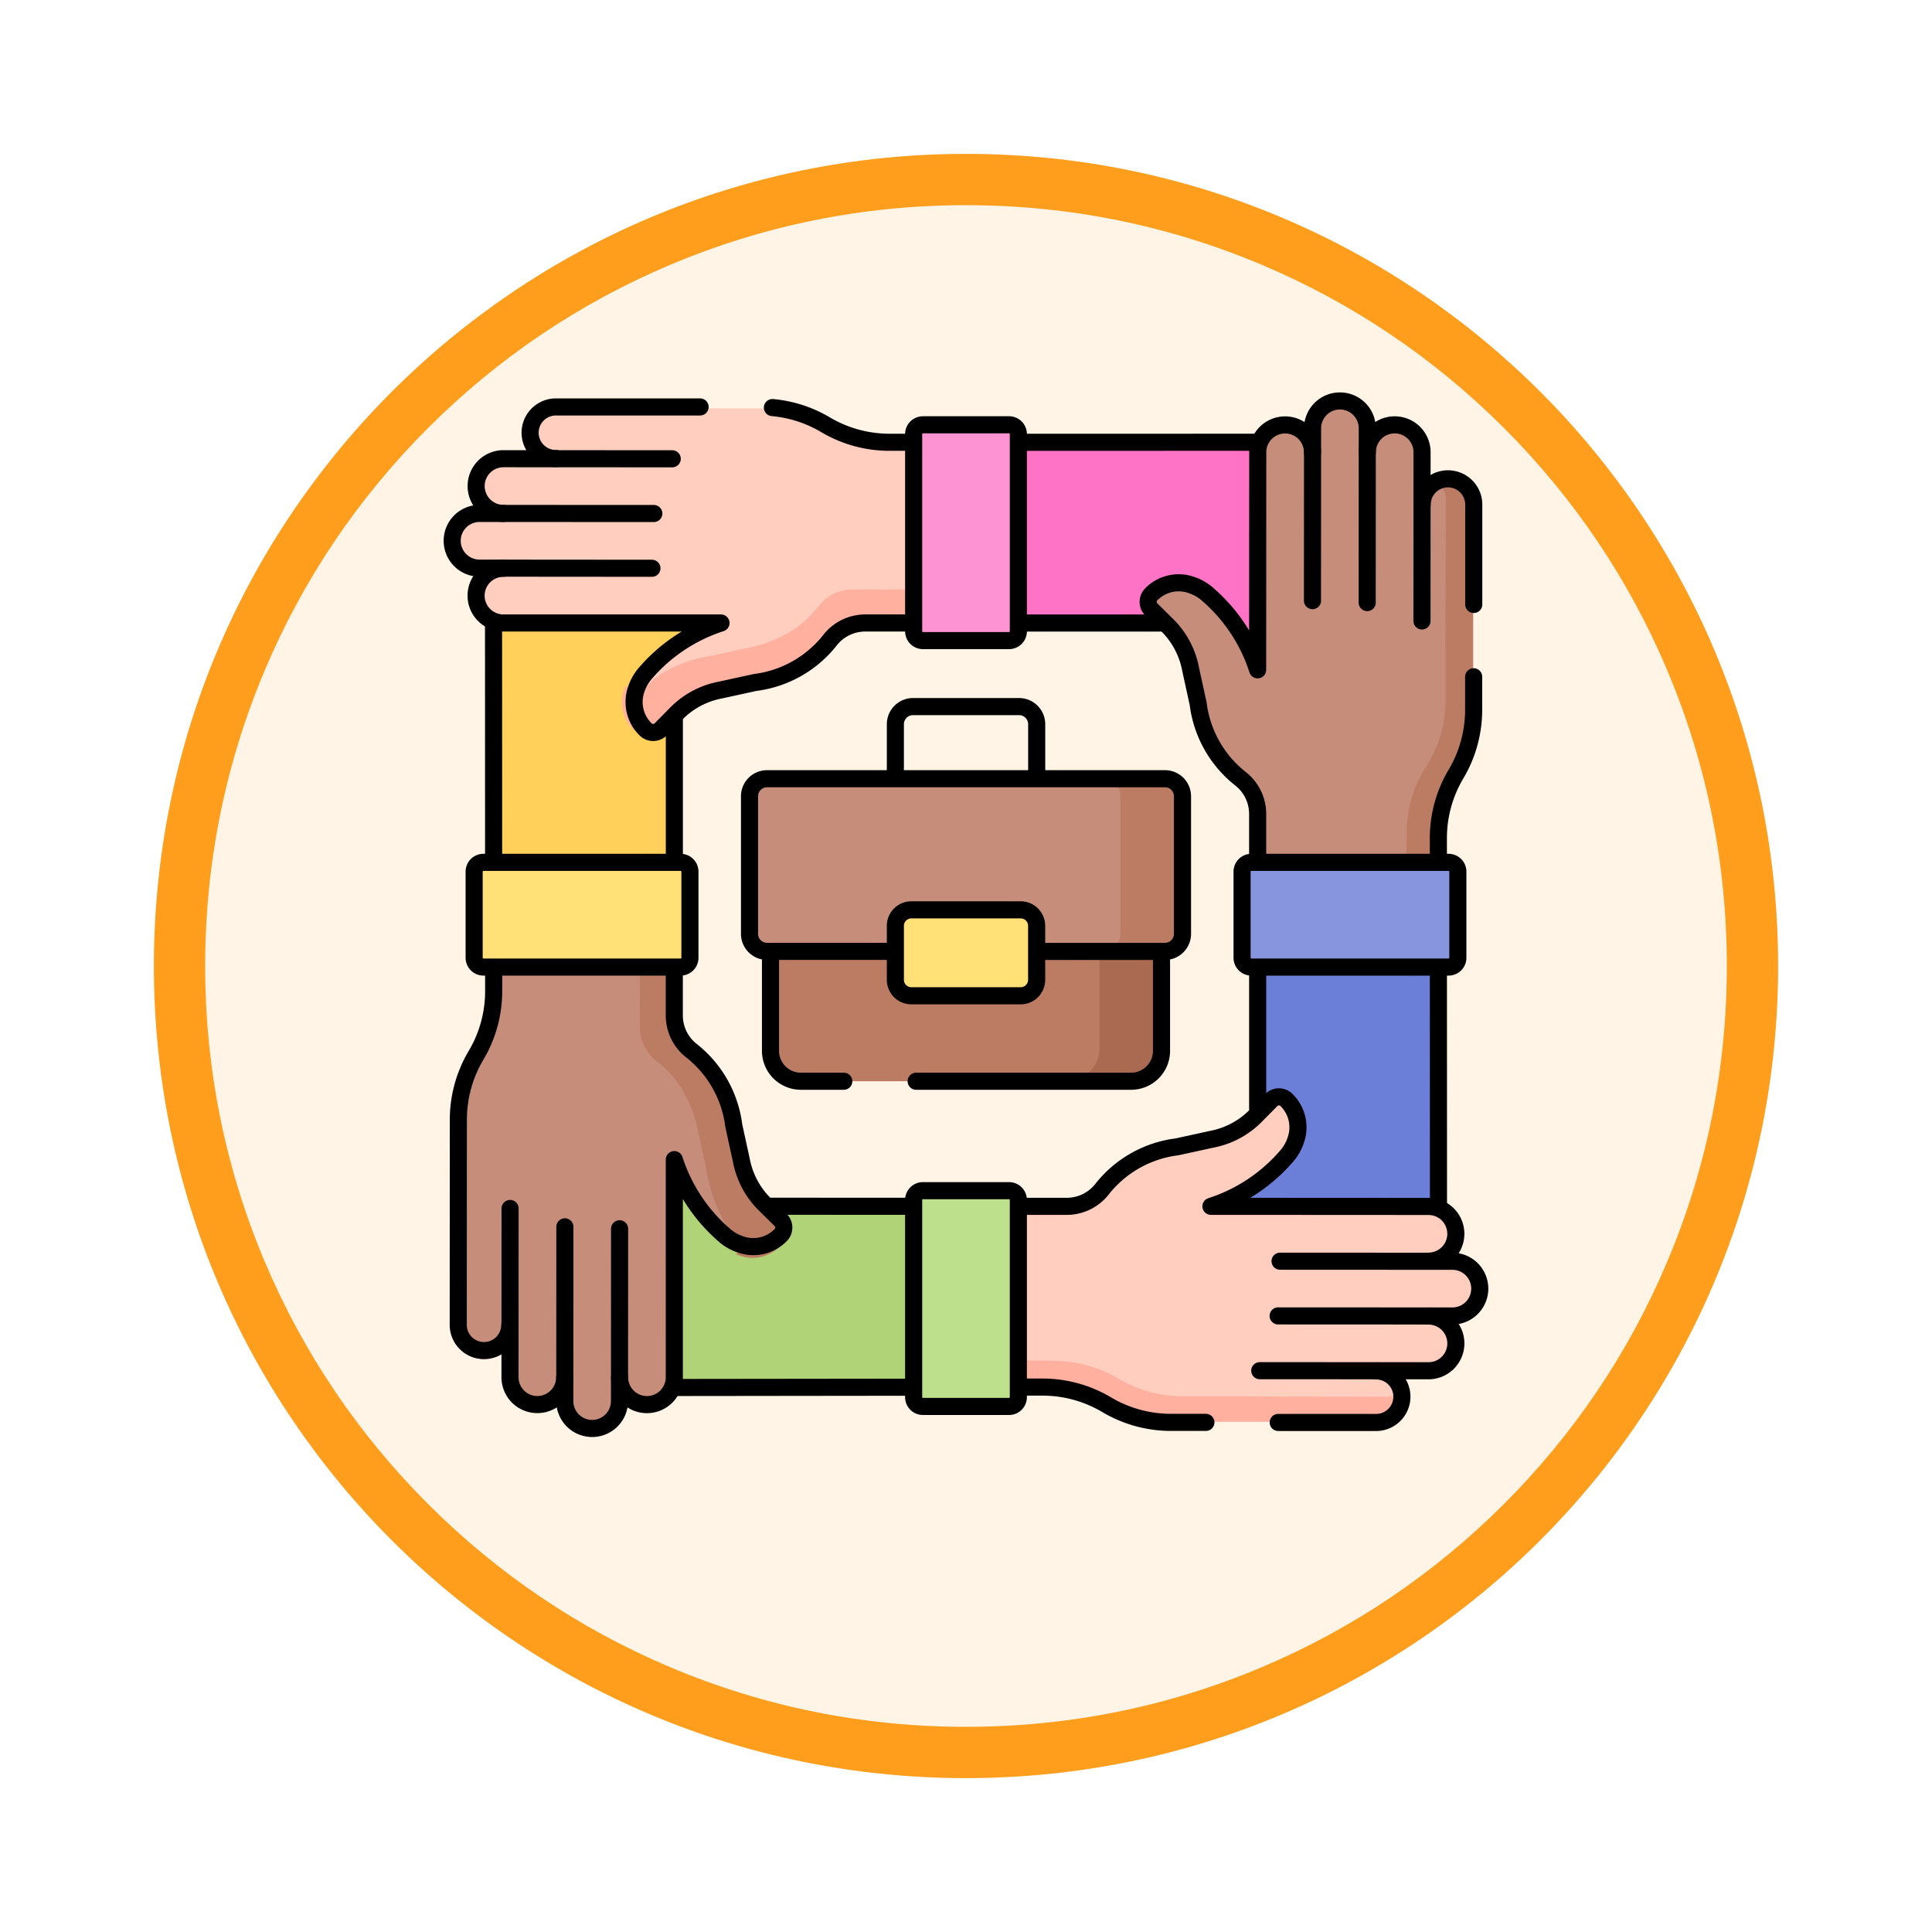 <svg xmlns="http://www.w3.org/2000/svg" xmlns:xlink="http://www.w3.org/1999/xlink" width="113" height="113" viewBox="0 0 113 113">
  <defs>
    <filter id="Trazado_982547" x="0" y="0" width="113" height="113" filterUnits="userSpaceOnUse">
      <feOffset dy="3" input="SourceAlpha"/>
      <feGaussianBlur stdDeviation="3" result="blur"/>
      <feFlood flood-opacity="0.161"/>
      <feComposite operator="in" in2="blur"/>
      <feComposite in="SourceGraphic"/>
    </filter>
  </defs>
  <g id="Grupo_1172538" data-name="Grupo 1172538" transform="translate(-171 -666)">
    <g id="Grupo_1167505" data-name="Grupo 1167505" transform="translate(0 -151)">
      <g id="Grupo_1166845" data-name="Grupo 1166845" transform="translate(180 823)">
        <g id="Grupo_1166720" data-name="Grupo 1166720">
          <g id="Grupo_1164305" data-name="Grupo 1164305" transform="translate(0)">
            <g id="Grupo_1163948" data-name="Grupo 1163948">
              <g id="Grupo_1158168" data-name="Grupo 1158168">
                <g id="Grupo_1152576" data-name="Grupo 1152576">
                  <g id="Grupo_1148633" data-name="Grupo 1148633">
                    <g id="Grupo_1148525" data-name="Grupo 1148525">
                      <g transform="matrix(1, 0, 0, 1, -9, -6)" filter="url(#Trazado_982547)">
                        <g id="Trazado_982547-2" data-name="Trazado 982547" transform="translate(9 6)" fill="#fff4e6">
                          <path d="M 47.5 93.5 C 41.289 93.5 35.265 92.284 29.595 89.886 C 24.118 87.569 19.198 84.252 14.973 80.027 C 10.748 75.802 7.431 70.882 5.114 65.405 C 2.716 59.735 1.5 53.711 1.5 47.5 C 1.5 41.289 2.716 35.265 5.114 29.595 C 7.431 24.118 10.748 19.198 14.973 14.973 C 19.198 10.748 24.118 7.431 29.595 5.114 C 35.265 2.716 41.289 1.5 47.5 1.5 C 53.711 1.5 59.735 2.716 65.405 5.114 C 70.882 7.431 75.802 10.748 80.027 14.973 C 84.252 19.198 87.569 24.118 89.886 29.595 C 92.284 35.265 93.5 41.289 93.5 47.5 C 93.5 53.711 92.284 59.735 89.886 65.405 C 87.569 70.882 84.252 75.802 80.027 80.027 C 75.802 84.252 70.882 87.569 65.405 89.886 C 59.735 92.284 53.711 93.5 47.5 93.5 Z" stroke="none"/>
                          <path d="M 47.5 3 C 41.491 3 35.664 4.176 30.18 6.496 C 24.881 8.737 20.122 11.946 16.034 16.034 C 11.946 20.122 8.737 24.881 6.496 30.18 C 4.176 35.664 3 41.491 3 47.5 C 3 53.509 4.176 59.336 6.496 64.82 C 8.737 70.119 11.946 74.878 16.034 78.966 C 20.122 83.054 24.881 86.263 30.18 88.504 C 35.664 90.824 41.491 92 47.5 92 C 53.509 92 59.336 90.824 64.82 88.504 C 70.119 86.263 74.878 83.054 78.966 78.966 C 83.054 74.878 86.263 70.119 88.504 64.82 C 90.824 59.336 92 53.509 92 47.5 C 92 41.491 90.824 35.664 88.504 30.18 C 86.263 24.881 83.054 20.122 78.966 16.034 C 74.878 11.946 70.119 8.737 64.82 6.496 C 59.336 4.176 53.509 3 47.5 3 M 47.5 0 C 73.734 0 95 21.266 95 47.5 C 95 73.734 73.734 95 47.5 95 C 21.266 95 0 73.734 0 47.5 C 0 21.266 21.266 0 47.5 0 Z" stroke="none" fill="#ff9d1c"/>
                        </g>
                      </g>
                    </g>
                  </g>
                </g>
              </g>
            </g>
          </g>
        </g>
      </g>
    </g>
    <g id="employee-engagement_14662887" transform="translate(189.948 681.948)">
      <g id="Grupo_1172514" data-name="Grupo 1172514" transform="translate(7.7 7.557)">
        <g id="Grupo_1172504" data-name="Grupo 1172504" transform="translate(40.252 0)">
          <g id="Grupo_1172503" data-name="Grupo 1172503">
            <g id="Grupo_1172502" data-name="Grupo 1172502">
              <path id="Trazado_1026795" data-name="Trazado 1026795" d="M359.9,12.615a1.37,1.37,0,0,1-.141-.03h-.023c-.277,0-.529-.111-.75.007a1.68,1.68,0,0,0-.749,1.422l-.126-3.106a1.68,1.68,0,0,0-1.36-1.688c-.039,0-.089,0-.129,0a1.582,1.582,0,0,0-.753.094,1.943,1.943,0,0,0-.854,1.624l-.077-1.328a1.618,1.618,0,0,0-.542-1.242,3.1,3.1,0,0,0-.867-.391c-.039,0-.078,0-.116,0a1.594,1.594,0,0,0-.751.134,1.611,1.611,0,0,0-.863,1.425v1.4a.491.491,0,0,0,0-.054,1.381,1.381,0,0,0-.5-.941c-.062-.058-.127-.113-.193-.166a2.924,2.924,0,0,0-.793-.354c-.039,0-.078-.015-.118-.015a1.562,1.562,0,0,0-.764.117,1.614,1.614,0,0,0-.709.77c-.087.2-.382.416-.382.645l-.04,9.442.015.351.241,2.035c0,.113-.108.164-.153.06h0a11.483,11.483,0,0,0-1.1-2.12c-.02-.028-.03-.013-.03-.013a12.522,12.522,0,0,0-1.475-1.754,3.4,3.4,0,0,0-.985-.489,2.9,2.9,0,0,0-2.637.873.626.626,0,0,0,.014.876l.96.638.228.225a4.928,4.928,0,0,1,1.377,2.6l.442,2.02A8.369,8.369,0,0,0,346.2,28.46a6.231,6.231,0,0,0,1.5,1.637,2.631,2.631,0,0,1,.988,2.042l0,6.991h10.1l0-5.607V33.5a7.159,7.159,0,0,1,1.2-3.665,7.391,7.391,0,0,0,1.039-3.78V23.042l.049-8.935A1.366,1.366,0,0,0,359.9,12.615Z" transform="translate(-342.001 -7.971)" fill="#c68d7a"/>
            </g>
            <path id="Trazado_1026796" data-name="Trazado 1026796" d="M449.647,22.266c0-.007,0-.014,0-.021v.021Z" transform="translate(-436.629 -19.301)" fill="#b56e5a"/>
          </g>
          <path id="Trazado_1026797" data-name="Trazado 1026797" d="M471.947,44.748a1.588,1.588,0,0,0-.832-.483,1.877,1.877,0,0,0-.333-.053.385.385,0,0,0-.052,0,1.968,1.968,0,0,0-.85.237l.148.056a1.047,1.047,0,0,1,.735.95l-.03,8.906,0,3.016a6.953,6.953,0,0,1-1.129,3.779,6.968,6.968,0,0,0-1.129,3.784v.024l-.1,6.024h1.706L470.1,65.5v-.027a6.95,6.95,0,0,1,1.129-3.78,6.957,6.957,0,0,0,1.128-3.779l0-7.935.027-4.15A1.679,1.679,0,0,0,471.947,44.748Z" transform="translate(-453.093 -39.827)" fill="#bc7c63"/>
        </g>
        <path id="Trazado_1026798" data-name="Trazado 1026798" d="M366.751,275.443H350.559l5.65-5.586V256h10.542Z" transform="translate(-309.272 -226.005)" fill="#6c7fd8"/>
        <path id="Trazado_1026799" data-name="Trazado 1026799" d="M389.514,236.259v-5.036a.544.544,0,0,1,.544-.544h11.533a.544.544,0,0,1,.544.544v5.036a.544.544,0,0,1-.544.544H390.058A.544.544,0,0,1,389.514,236.259Z" transform="translate(-343.516 -203.746)" fill="#8795de"/>
        <g id="Grupo_1172508" data-name="Grupo 1172508" transform="translate(10.409 40.646)">
          <g id="Grupo_1172507" data-name="Grupo 1172507" transform="translate(18.28)">
            <g id="Grupo_1172506" data-name="Grupo 1172506">
              <g id="Grupo_1172505" data-name="Grupo 1172505">
                <path id="Trazado_1026800" data-name="Trazado 1026800" d="M272.9,361.716a1.371,1.371,0,0,1,.03-.141c0-.008,0-.016,0-.023,0-.277.111-.528-.007-.75a1.68,1.68,0,0,0-1.422-.749l3.106-.126a1.68,1.68,0,0,0,1.688-1.36c0-.039,0-.089,0-.129a1.582,1.582,0,0,0-.094-.753,1.943,1.943,0,0,0-1.624-.854l1.328-.077a1.618,1.618,0,0,0,1.242-.542,3.1,3.1,0,0,0,.391-.867c0-.039,0-.078,0-.116a1.594,1.594,0,0,0-.134-.751,1.611,1.611,0,0,0-1.425-.863h-1.4a.476.476,0,0,0,.054,0,1.381,1.381,0,0,0,.941-.5c.058-.062.113-.127.166-.193a2.924,2.924,0,0,0,.354-.793c0-.039.015-.078.015-.118a1.562,1.562,0,0,0-.117-.764,1.609,1.609,0,0,0-1.416-.844l-9.683,0h-2.22a.1.1,0,0,1-.044-.2h0a9.544,9.544,0,0,0,3.709-2.72,2.793,2.793,0,0,0,.471-.868,2.25,2.25,0,0,0-.562-2.362.626.626,0,0,0-.876.014l-.922.933a4.929,4.929,0,0,1-2.6,1.377l-2.02.442a8.367,8.367,0,0,0-2.786,1.009,6.232,6.232,0,0,0-1.637,1.5,2.631,2.631,0,0,1-2.042.988l-6.991,0v10.1l5.608,0h.019a7.159,7.159,0,0,1,3.665,1.2,7.391,7.391,0,0,0,3.78,1.039h3.017l8.935.049A1.366,1.366,0,0,0,272.9,361.716Z" transform="translate(-246.381 -344.069)" fill="#ffcebf"/>
              </g>
              <path id="Trazado_1026801" data-name="Trazado 1026801" d="M479.514,449.6h0Z" transform="translate(-451.32 -436.841)" fill="#b56e5a"/>
            </g>
            <path id="Trazado_1026802" data-name="Trazado 1026802" d="M274.616,474.277a1.44,1.44,0,0,0,.483-.765,1.6,1.6,0,0,0,.053-.306.322.322,0,0,0,0-.047,1.7,1.7,0,0,0-.237-.782l-.056.136a1.035,1.035,0,0,1-.95.676l-8.906-.028-3.016,0a7.4,7.4,0,0,1-3.779-1.039,7.413,7.413,0,0,0-3.784-1.039H254.4l-6.024-.09v1.569l5.483.013h.027a7.394,7.394,0,0,1,3.78,1.039,7.4,7.4,0,0,0,3.779,1.038l7.935,0,4.15.025A1.758,1.758,0,0,0,274.616,474.277Z" transform="translate(-248.137 -455.643)" fill="#ffb09e"/>
          </g>
          <path id="Trazado_1026803" data-name="Trazado 1026803" d="M95.227,364.273l.815-16.527,3.607,5.985H114.67v10.542Z" transform="translate(-95.227 -347.301)" fill="#afd376"/>
          <path id="Trazado_1026804" data-name="Trazado 1026804" d="M231.223,389.471h5.036a.544.544,0,0,1,.544.544v11.533a.544.544,0,0,1-.544.544h-5.036a.544.544,0,0,1-.544-.544V390.015A.544.544,0,0,1,231.223,389.471Z" transform="translate(-214.298 -383.98)" fill="#bde08c"/>
        </g>
        <g id="Grupo_1172509" data-name="Grupo 1172509" transform="translate(17.189 22.042)">
          <path id="Trazado_1026805" data-name="Trazado 1026805" d="M161.441,263v6.811a1.949,1.949,0,0,0,1.778,2.083h15.928l3.145-.242a1.949,1.949,0,0,0,1.778-2.083V263Z" transform="translate(-160.214 -254.2)" fill="#bc7c63"/>
          <path id="Trazado_1026806" data-name="Trazado 1026806" d="M307.629,263v6.811a1.949,1.949,0,0,1-1.778,2.083h3.628a1.949,1.949,0,0,0,1.778-2.083V263Z" transform="translate(-287.16 -254.2)" fill="#aa6a51"/>
          <path id="Trazado_1026807" data-name="Trazado 1026807" d="M176.376,199.065V191.5a1.026,1.026,0,0,0-1.026-1.026l-3.145-.242H152.319a1.026,1.026,0,0,0-1.026,1.025v8.049a1.026,1.026,0,0,0,1.026,1.025h19.887l3.145-.242A1.026,1.026,0,0,0,176.376,199.065Z" transform="translate(-151.293 -190.233)" fill="#c68d7a"/>
          <path id="Trazado_1026808" data-name="Trazado 1026808" d="M325.848,190.232H322.22a1.026,1.026,0,0,1,1.026,1.026v8.048a1.026,1.026,0,0,1-1.026,1.026h3.628a1.026,1.026,0,0,0,1.026-1.026v-8.048A1.026,1.026,0,0,0,325.848,190.232Z" transform="translate(-301.549 -190.232)" fill="#bc7c63"/>
          <path id="Trazado_1026809" data-name="Trazado 1026809" d="M222.768,258.681h6.393a.935.935,0,0,0,.935-.935V254.59a.935.935,0,0,0-.935-.935h-6.393a.935.935,0,0,0-.935.935v3.155A.935.935,0,0,0,222.768,258.681Z" transform="translate(-213.302 -245.985)" fill="#ffe177"/>
        </g>
        <g id="Grupo_1172511" data-name="Grupo 1172511" transform="translate(0.16 11.716)">
          <path id="Trazado_1026810" data-name="Trazado 1026810" d="M37.259,124.291H26.717V104.848H41.783l-4.523,3.44Z" transform="translate(-24.753 -104.848)" fill="#ffd15b"/>
          <g id="Grupo_1172510" data-name="Grupo 1172510" transform="translate(0 18.409)">
            <path id="Trazado_1026811" data-name="Trazado 1026811" d="M22.748,258.727l-.005-1.555-9.607,0a1.608,1.608,0,0,1-.548-.1l-.01,4.043v.027a7.38,7.38,0,0,1-1.036,3.772,7.383,7.383,0,0,0-1.036,3.771l0,7.919s-.024,4.048-.025,4.142a1.57,1.57,0,0,0,.778,1.405,1.613,1.613,0,0,0,2.268-1.442l.009,3.119a1.829,1.829,0,0,0,.033.361,1.694,1.694,0,0,0,.986,1.3c.415.17.8-.073,1.255-.3a1.627,1.627,0,0,0,.932-1.383c-.037,1.187-.128,2.579,1.136,2.924a1.933,1.933,0,0,0,.547-.08c1.184-.153,1.528-2.793,1.528-2.793a1.439,1.439,0,0,0,1.424,1.47,2.036,2.036,0,0,0,1.56-1.8l-.267-9.322.5-2.2v-.115a.1.1,0,0,1,.2-.025h0a9.533,9.533,0,0,0,2.715,3.7,2.96,2.96,0,0,0,.614.373c.08.035.382-.061.471-.03a1.408,1.408,0,0,0,1.795-.519.624.624,0,0,0,.134-.216c.081-.223.168-.36-.011-.537l-1.03-.844a5.466,5.466,0,0,1-1.337-2.751l-.712-1.918a8.866,8.866,0,0,0-.789-2.794,6.056,6.056,0,0,0-1.578-1.534,2.813,2.813,0,0,1-.865-1.96Z" transform="translate(-10.478 -257.073)" fill="#c68d7a"/>
          </g>
          <path id="Trazado_1026812" data-name="Trazado 1026812" d="M106.409,282.32l-.931-.919a4.922,4.922,0,0,1-1.374-2.594l-.441-2.016a8.361,8.361,0,0,0-1.007-2.78,6.217,6.217,0,0,0-1.493-1.634,2.625,2.625,0,0,1-.985-2.038s0-.07,0-.071v-5.378H98.2l.013,5.445a2.543,2.543,0,0,0,.97,2.042,6.22,6.22,0,0,1,1.493,1.634,8.362,8.362,0,0,1,1.007,2.78l.441,2.016a8.507,8.507,0,0,0,1.34,3.446l.931.919c.179.177.263-.417.182-.194a.625.625,0,0,1-.134.216,2.164,2.164,0,0,1-.635.464c.08.035.162.067.252.1a2.244,2.244,0,0,0,2.357-.561.623.623,0,0,0-.014-.874Z" transform="translate(-87.596 -245.534)" fill="#bc7c63"/>
          <path id="Trazado_1026813" data-name="Trazado 1026813" d="M30.742,231.223v5.036a.544.544,0,0,1-.544.544H18.665a.544.544,0,0,1-.544-.544v-5.036a.544.544,0,0,1,.544-.544H30.2A.544.544,0,0,1,30.742,231.223Z" transform="translate(-17.197 -215.462)" fill="#ffe177"/>
        </g>
        <g id="Grupo_1172513" data-name="Grupo 1172513" transform="translate(0 0.352)">
          <path id="Trazado_1026814" data-name="Trazado 1026814" d="M257.946,36.965a.627.627,0,0,1-.014-.876,2.25,2.25,0,0,1,2.362-.562,2.793,2.793,0,0,1,.868.471,9.307,9.307,0,0,1,1.42,1.4,4.3,4.3,0,0,1,.5.765l.789,1.551a.112.112,0,0,0,.159.045h0a.112.112,0,0,0,.054-.1V37.447l0-9.683a1.606,1.606,0,0,1,.135-.644H245.881V37.661h12.77Z" transform="translate(-217.253 -25.155)" fill="#fe73c5"/>
          <g id="Grupo_1172512" data-name="Grupo 1172512">
            <path id="Trazado_1026815" data-name="Trazado 1026815" d="M37.163,23.15l1.555-.005,0-9.607a1.608,1.608,0,0,1,.1-.548l-4.043-.01h-.027a7.38,7.38,0,0,1-3.772-1.036A7.383,7.383,0,0,0,27.2,10.908l-7.919,0-4.142-.025a1.57,1.57,0,0,0-1.405.778,1.613,1.613,0,0,0,1.442,2.268l-3.119.009a1.83,1.83,0,0,0-.361.033,1.694,1.694,0,0,0-1.3.986c-.17.415.073.8.3,1.255a1.626,1.626,0,0,0,1.383.932c-1.187-.037-2.579-.128-2.924,1.136a1.934,1.934,0,0,0,.08.547c.153,1.184,2.793,1.528,2.793,1.528a1.439,1.439,0,0,0-1.47,1.424,2.036,2.036,0,0,0,1.8,1.56l9.322-.267,2.2.5H24a.1.1,0,0,1,.025.2h0a9.534,9.534,0,0,0-3.7,2.715,2.961,2.961,0,0,0-.373.614c-.035.08.061.382.03.471a1.408,1.408,0,0,0,.519,1.795.624.624,0,0,0,.216.134c.223.081.36.168.537-.011l.844-1.03a5.467,5.467,0,0,1,2.751-1.337l1.918-.712a8.866,8.866,0,0,0,2.794-.789,6.056,6.056,0,0,0,1.534-1.578,2.813,2.813,0,0,1,1.96-.865Z" transform="translate(-9.156 -10.88)" fill="#ffcebf"/>
          </g>
          <path id="Trazado_1026816" data-name="Trazado 1026816" d="M91.15,106.811l.919-.931a4.922,4.922,0,0,1,2.594-1.374l2.016-.441a8.361,8.361,0,0,0,2.78-1.007,6.217,6.217,0,0,0,1.634-1.493,2.625,2.625,0,0,1,2.038-.986l.071,0h5.378V98.607l-5.445.013a2.543,2.543,0,0,0-2.042.97,6.219,6.219,0,0,1-1.634,1.493,8.362,8.362,0,0,1-2.78,1.007l-2.016.441a7.352,7.352,0,0,0-3.2,1.325l-.919.931c-.177.178.175.277-.048.2a.625.625,0,0,1-.215-.134,2.163,2.163,0,0,1-.464-.635c-.035.08-.067.162-.1.252a2.244,2.244,0,0,0,.561,2.357.624.624,0,0,0,.874-.014Z" transform="translate(-79.865 -87.998)" fill="#ffb09e"/>
          <path id="Trazado_1026817" data-name="Trazado 1026817" d="M235.759,31.144h-5.036a.544.544,0,0,1-.544-.544V19.067a.544.544,0,0,1,.544-.544h5.036a.544.544,0,0,1,.544.544V30.6A.544.544,0,0,1,235.759,31.144Z" transform="translate(-203.45 -17.599)" fill="#fe93d3"/>
        </g>
      </g>
      <g id="Grupo_1172537" data-name="Grupo 1172537" transform="translate(7.5 7.5)">
        <g id="Grupo_1172515" data-name="Grupo 1172515" transform="translate(17.39 17.879)">
          <path id="Trazado_1026818" data-name="Trazado 1026818" d="M168.35,200.332h7.242a1.026,1.026,0,0,0,1.026-1.026v-8.048a1.026,1.026,0,0,0-1.026-1.026H152.319a1.026,1.026,0,0,0-1.026,1.025v8.049a1.026,1.026,0,0,0,1.026,1.025H159.5" transform="translate(-151.293 -186.013)" fill="none" stroke="#000" stroke-linecap="round" stroke-linejoin="round" stroke-miterlimit="10" stroke-width="1"/>
          <path id="Trazado_1026819" data-name="Trazado 1026819" d="M246.241,277.86v5.317a1.779,1.779,0,0,1-1.779,1.779H231.89" transform="translate(-222.143 -263.043)" fill="none" stroke="#000" stroke-linecap="round" stroke-linejoin="round" stroke-miterlimit="10" stroke-width="1"/>
          <path id="Trazado_1026820" data-name="Trazado 1026820" d="M161.44,276.87v5.437a1.779,1.779,0,0,0,1.779,1.779h2.508" transform="translate(-160.213 -262.173)" fill="none" stroke="#000" stroke-linecap="round" stroke-linejoin="round" stroke-miterlimit="10" stroke-width="1"/>
          <path id="Trazado_1026821" data-name="Trazado 1026821" d="M221.833,159.195v-2.82a1.033,1.033,0,0,1,1.033-1.033h6.2a1.033,1.033,0,0,1,1.033,1.033v2.82" transform="translate(-213.302 -155.342)" fill="none" stroke="#000" stroke-linecap="round" stroke-linejoin="round" stroke-miterlimit="10" stroke-width="1"/>
          <path id="Trazado_1026822" data-name="Trazado 1026822" d="M222.768,258.681h6.393a.935.935,0,0,0,.935-.935V254.59a.935.935,0,0,0-.935-.935h-6.393a.935.935,0,0,0-.935.935v3.155A.935.935,0,0,0,222.768,258.681Z" transform="translate(-213.302 -241.766)" fill="none" stroke="#000" stroke-linecap="round" stroke-linejoin="round" stroke-miterlimit="10" stroke-width="1"/>
        </g>
        <g id="Grupo_1172536" data-name="Grupo 1172536" transform="translate(0 0)">
          <g id="Grupo_1172520" data-name="Grupo 1172520" transform="translate(12.994 40.708)">
            <g id="Grupo_1172516" data-name="Grupo 1172516" transform="translate(34.241 12.818)">
              <path id="Trazado_1026823" data-name="Trazado 1026823" d="M407.953,450.108a1.6,1.6,0,0,1,1.6,1.6h0a1.6,1.6,0,0,1-1.6,1.6l-9.869-.005" transform="translate(-398.085 -450.108)" fill="none" stroke="#000" stroke-linecap="round" stroke-linejoin="round" stroke-miterlimit="10" stroke-width="1"/>
            </g>
            <g id="Grupo_1172517" data-name="Grupo 1172517" transform="translate(35.316 9.609)">
              <path id="Trazado_1026824" data-name="Trazado 1026824" d="M407.085,423.571l10.08.005a1.6,1.6,0,0,1,1.6,1.6h0a1.6,1.6,0,0,1-1.6,1.6l-10.193-.005" transform="translate(-406.974 -423.571)" fill="none" stroke="#000" stroke-linecap="round" stroke-linejoin="round" stroke-miterlimit="10" stroke-width="1"/>
            </g>
            <g id="Grupo_1172519" data-name="Grupo 1172519" transform="translate(0 16.026)">
              <g id="Grupo_1172518" data-name="Grupo 1172518">
                <line id="Línea_625" data-name="Línea 625" x1="13.611" y2="0.016" transform="translate(0 0.954)" fill="none" stroke="#000" stroke-linecap="round" stroke-linejoin="round" stroke-miterlimit="10" stroke-width="1"/>
                <path id="Trazado_1026825" data-name="Trazado 1026825" d="M283.86,484.451h1.107a7.334,7.334,0,0,1,3.747,1.029,7.371,7.371,0,0,0,3.766,1.035h2.041" transform="translate(-263.432 -483.504)" fill="none" stroke="#000" stroke-linecap="round" stroke-linejoin="round" stroke-miterlimit="10" stroke-width="1"/>
                <path id="Trazado_1026826" data-name="Trazado 1026826" d="M412.734,476.63a1.508,1.508,0,0,1,0,3.016h0l-5.726,0" transform="translate(-371.689 -476.63)" fill="none" stroke="#000" stroke-linecap="round" stroke-linejoin="round" stroke-miterlimit="10" stroke-width="1"/>
              </g>
            </g>
            <path id="Trazado_1026827" data-name="Trazado 1026827" d="M283.863,350.514H286.4a2.62,2.62,0,0,0,2.034-.984h0a6.623,6.623,0,0,1,4.4-2.495l2.012-.44a4.9,4.9,0,0,0,2.588-1.371l.918-.93a.625.625,0,0,1,.872-.013,2.239,2.239,0,0,1,.559,2.352,2.756,2.756,0,0,1-.469.865,9.81,9.81,0,0,1-4.495,3.015l12.724.007a1.6,1.6,0,0,1,1.6,1.6h0a1.6,1.6,0,0,1-1.6,1.6" transform="translate(-263.435 -344.113)" fill="none" stroke="#000" stroke-linecap="round" stroke-linejoin="round" stroke-miterlimit="10" stroke-width="1"/>
            <line id="Línea_626" data-name="Línea 626" x2="8.245" y2="0.004" transform="translate(5.526 6.395)" fill="none" stroke="#000" stroke-linecap="round" stroke-linejoin="round" stroke-miterlimit="10" stroke-width="1"/>
          </g>
          <g id="Grupo_1172525" data-name="Grupo 1172525" transform="translate(40.708)">
            <g id="Grupo_1172521" data-name="Grupo 1172521" transform="translate(12.818 1.398)">
              <path id="Trazado_1026828" data-name="Trazado 1026828" d="M450.108,20.665a1.6,1.6,0,0,1,1.6-1.6h0a1.6,1.6,0,0,1,1.6,1.6l-.005,9.869" transform="translate(-450.108 -19.062)" fill="none" stroke="#000" stroke-linecap="round" stroke-linejoin="round" stroke-miterlimit="10" stroke-width="1"/>
            </g>
            <g id="Grupo_1172522" data-name="Grupo 1172522" transform="translate(9.609)">
              <path id="Trazado_1026829" data-name="Trazado 1026829" d="M423.571,19.183l.005-10.08a1.6,1.6,0,0,1,1.6-1.6h0a1.6,1.6,0,0,1,1.6,1.6l-.005,10.193" transform="translate(-423.571 -7.5)" fill="none" stroke="#000" stroke-linecap="round" stroke-linejoin="round" stroke-miterlimit="10" stroke-width="1"/>
            </g>
            <g id="Grupo_1172524" data-name="Grupo 1172524" transform="translate(16.026 4.557)">
              <g id="Grupo_1172523" data-name="Grupo 1172523">
                <line id="Línea_627" data-name="Línea 627" x2="0.004" y2="13.571" transform="translate(0.948 28.87)" fill="none" stroke="#000" stroke-linecap="round" stroke-linejoin="round" stroke-miterlimit="10" stroke-width="1"/>
                <path id="Trazado_1026830" data-name="Trazado 1026830" d="M484.45,151.592V150.37a7.334,7.334,0,0,1,1.029-3.747,7.371,7.371,0,0,0,1.035-3.766V140.93" transform="translate(-483.504 -129.351)" fill="none" stroke="#000" stroke-linecap="round" stroke-linejoin="round" stroke-miterlimit="10" stroke-width="1"/>
                <path id="Trazado_1026831" data-name="Trazado 1026831" d="M476.63,46.689a1.508,1.508,0,0,1,3.016,0v0l0,5.84" transform="translate(-476.63 -45.18)" fill="none" stroke="#000" stroke-linecap="round" stroke-linejoin="round" stroke-miterlimit="10" stroke-width="1"/>
              </g>
            </g>
            <path id="Trazado_1026832" data-name="Trazado 1026832" d="M350.515,44.437v-2.65a2.62,2.62,0,0,0-.984-2.034h0a6.623,6.623,0,0,1-2.495-4.4l-.44-2.012a4.9,4.9,0,0,0-1.371-2.588l-.93-.918a.625.625,0,0,1-.013-.872,2.239,2.239,0,0,1,2.352-.559,2.755,2.755,0,0,1,.865.469,9.81,9.81,0,0,1,3.015,4.495l.007-12.724a1.6,1.6,0,0,1,1.6-1.6h0a1.6,1.6,0,0,1,1.6,1.6" transform="translate(-344.113 -17.639)" fill="none" stroke="#000" stroke-linecap="round" stroke-linejoin="round" stroke-miterlimit="10" stroke-width="1"/>
            <line id="Línea_628" data-name="Línea 628" y1="7.976" transform="translate(6.403 33.427)" fill="none" stroke="#000" stroke-linecap="round" stroke-linejoin="round" stroke-miterlimit="10" stroke-width="1"/>
          </g>
          <g id="Grupo_1172530" data-name="Grupo 1172530" transform="translate(0 0.354)">
            <g id="Grupo_1172526" data-name="Grupo 1172526" transform="translate(1.398 3.019)">
              <path id="Trazado_1026833" data-name="Trazado 1026833" d="M20.665,38.6a1.6,1.6,0,0,1-1.6-1.6h0a1.6,1.6,0,0,1,1.6-1.6l9.869.005" transform="translate(-19.062 -35.392)" fill="none" stroke="#000" stroke-linecap="round" stroke-linejoin="round" stroke-miterlimit="10" stroke-width="1"/>
            </g>
            <g id="Grupo_1172527" data-name="Grupo 1172527" transform="translate(0 6.223)">
              <path id="Trazado_1026834" data-name="Trazado 1026834" d="M19.183,65.1,9.1,65.092a1.6,1.6,0,0,1-1.6-1.6h0a1.6,1.6,0,0,1,1.6-1.6l10.193.005" transform="translate(-7.5 -61.887)" fill="none" stroke="#000" stroke-linecap="round" stroke-linejoin="round" stroke-miterlimit="10" stroke-width="1"/>
            </g>
            <g id="Grupo_1172529" data-name="Grupo 1172529" transform="translate(4.557)">
              <g id="Grupo_1172528" data-name="Grupo 1172528">
                <line id="Línea_629" data-name="Línea 629" y1="0.003" x2="13.642" transform="translate(28.912 2.065)" fill="none" stroke="#000" stroke-linecap="round" stroke-linejoin="round" stroke-miterlimit="10" stroke-width="1"/>
                <path id="Trazado_1026835" data-name="Trazado 1026835" d="M162.37,10.74a7.352,7.352,0,0,1,3.1,1,7.334,7.334,0,0,0,3.747,1.029h1.2" transform="translate(-148.198 -10.703)" fill="none" stroke="#000" stroke-linecap="round" stroke-linejoin="round" stroke-miterlimit="10" stroke-width="1"/>
                <path id="Trazado_1026836" data-name="Trazado 1026836" d="M46.689,13.446a1.508,1.508,0,0,1,0-3.016h0l8.433,0" transform="translate(-45.18 -10.43)" fill="none" stroke="#000" stroke-linecap="round" stroke-linejoin="round" stroke-miterlimit="10" stroke-width="1"/>
              </g>
            </g>
            <path id="Trazado_1026837" data-name="Trazado 1026837" d="M44.417,91.6h-2.63a2.62,2.62,0,0,0-2.034.984h0a6.623,6.623,0,0,1-4.4,2.495l-2.012.44a4.9,4.9,0,0,0-2.588,1.371l-.918.93a.625.625,0,0,1-.872.013,2.239,2.239,0,0,1-.559-2.352,2.755,2.755,0,0,1,.469-.865A9.809,9.809,0,0,1,33.361,91.6L20.637,91.6a1.6,1.6,0,0,1-1.6-1.6h0a1.6,1.6,0,0,1,1.6-1.6" transform="translate(-17.639 -78.964)" fill="none" stroke="#000" stroke-linecap="round" stroke-linejoin="round" stroke-miterlimit="10" stroke-width="1"/>
            <line id="Línea_630" data-name="Línea 630" x1="8.178" transform="translate(33.388 12.639)" fill="none" stroke="#000" stroke-linecap="round" stroke-linejoin="round" stroke-miterlimit="10" stroke-width="1"/>
          </g>
          <g id="Grupo_1172535" data-name="Grupo 1172535" transform="translate(0.354 12.987)">
            <g id="Grupo_1172531" data-name="Grupo 1172531" transform="translate(3.019 34.248)">
              <path id="Trazado_1026838" data-name="Trazado 1026838" d="M38.6,407.953a1.6,1.6,0,0,1-1.6,1.6h0a1.6,1.6,0,0,1-1.6-1.6l.005-9.869" transform="translate(-35.392 -398.085)" fill="none" stroke="#000" stroke-linecap="round" stroke-linejoin="round" stroke-miterlimit="10" stroke-width="1"/>
            </g>
            <g id="Grupo_1172532" data-name="Grupo 1172532" transform="translate(6.223 35.323)">
              <path id="Trazado_1026839" data-name="Trazado 1026839" d="M65.1,407.085l-.005,10.08a1.6,1.6,0,0,1-1.6,1.6h0a1.6,1.6,0,0,1-1.6-1.6l.005-10.193" transform="translate(-61.886 -406.974)" fill="none" stroke="#000" stroke-linecap="round" stroke-linejoin="round" stroke-miterlimit="10" stroke-width="1"/>
            </g>
            <g id="Grupo_1172534" data-name="Grupo 1172534">
              <g id="Grupo_1172533" data-name="Grupo 1172533">
                <line id="Línea_631" data-name="Línea 631" x1="0.004" y1="13.704" transform="translate(2.065)" fill="none" stroke="#000" stroke-linecap="round" stroke-linejoin="round" stroke-miterlimit="10" stroke-width="1"/>
                <path id="Trazado_1026840" data-name="Trazado 1026840" d="M13.444,304.527a1.51,1.51,0,0,1-1.509,1.509h0a1.506,1.506,0,0,1-1.507-1.507l.006-12a7.379,7.379,0,0,1,1.035-3.765h0A7.335,7.335,0,0,0,12.5,284.97v-1.053" transform="translate(-10.428 -263.476)" fill="none" stroke="#000" stroke-linecap="round" stroke-linejoin="round" stroke-miterlimit="10" stroke-width="1"/>
              </g>
            </g>
            <path id="Trazado_1026841" data-name="Trazado 1026841" d="M91.6,283.917v2.528a2.62,2.62,0,0,0,.984,2.034h0a6.623,6.623,0,0,1,2.495,4.4l.44,2.012a4.9,4.9,0,0,0,1.371,2.588l.93.918a.625.625,0,0,1,.013.872,2.239,2.239,0,0,1-2.352.559,2.755,2.755,0,0,1-.865-.468,9.809,9.809,0,0,1-3.015-4.495L91.6,307.595a1.6,1.6,0,0,1-1.6,1.6h0a1.6,1.6,0,0,1-1.6-1.6" transform="translate(-78.963 -263.476)" fill="none" stroke="#000" stroke-linecap="round" stroke-linejoin="round" stroke-miterlimit="10" stroke-width="1"/>
            <line id="Línea_632" data-name="Línea 632" y2="8.045" transform="translate(12.64 5.659)" fill="none" stroke="#000" stroke-linecap="round" stroke-linejoin="round" stroke-miterlimit="10" stroke-width="1"/>
          </g>
        </g>
        <path id="Trazado_1026842" data-name="Trazado 1026842" d="M236.259,31.683h-5.036a.544.544,0,0,1-.544-.544V19.606a.544.544,0,0,1,.544-.544h5.036a.544.544,0,0,1,.544.544V31.139A.544.544,0,0,1,236.259,31.683Z" transform="translate(-203.689 -17.664)" fill="none" stroke="#000" stroke-linecap="round" stroke-linejoin="round" stroke-miterlimit="10" stroke-width="1"/>
        <path id="Trazado_1026843" data-name="Trazado 1026843" d="M30.742,231.223v5.036a.544.544,0,0,1-.544.544H18.665a.544.544,0,0,1-.544-.544v-5.036a.544.544,0,0,1,.544-.544H30.2A.544.544,0,0,1,30.742,231.223Z" transform="translate(-16.837 -203.689)" fill="none" stroke="#000" stroke-linecap="round" stroke-linejoin="round" stroke-miterlimit="10" stroke-width="1"/>
        <path id="Trazado_1026844" data-name="Trazado 1026844" d="M231.223,389.456h5.036a.544.544,0,0,1,.544.544v11.533a.544.544,0,0,1-.544.544h-5.036a.544.544,0,0,1-.544-.544V390A.544.544,0,0,1,231.223,389.456Z" transform="translate(-203.689 -343.264)" fill="none" stroke="#000" stroke-linecap="round" stroke-linejoin="round" stroke-miterlimit="10" stroke-width="1"/>
        <path id="Trazado_1026845" data-name="Trazado 1026845" d="M389.514,236.259v-5.036a.544.544,0,0,1,.544-.544h11.533a.544.544,0,0,1,.544.544v5.036a.544.544,0,0,1-.544.544H390.058A.544.544,0,0,1,389.514,236.259Z" transform="translate(-343.315 -203.689)" fill="none" stroke="#000" stroke-linecap="round" stroke-linejoin="round" stroke-miterlimit="10" stroke-width="1"/>
      </g>
    </g>
  </g>
</svg>
